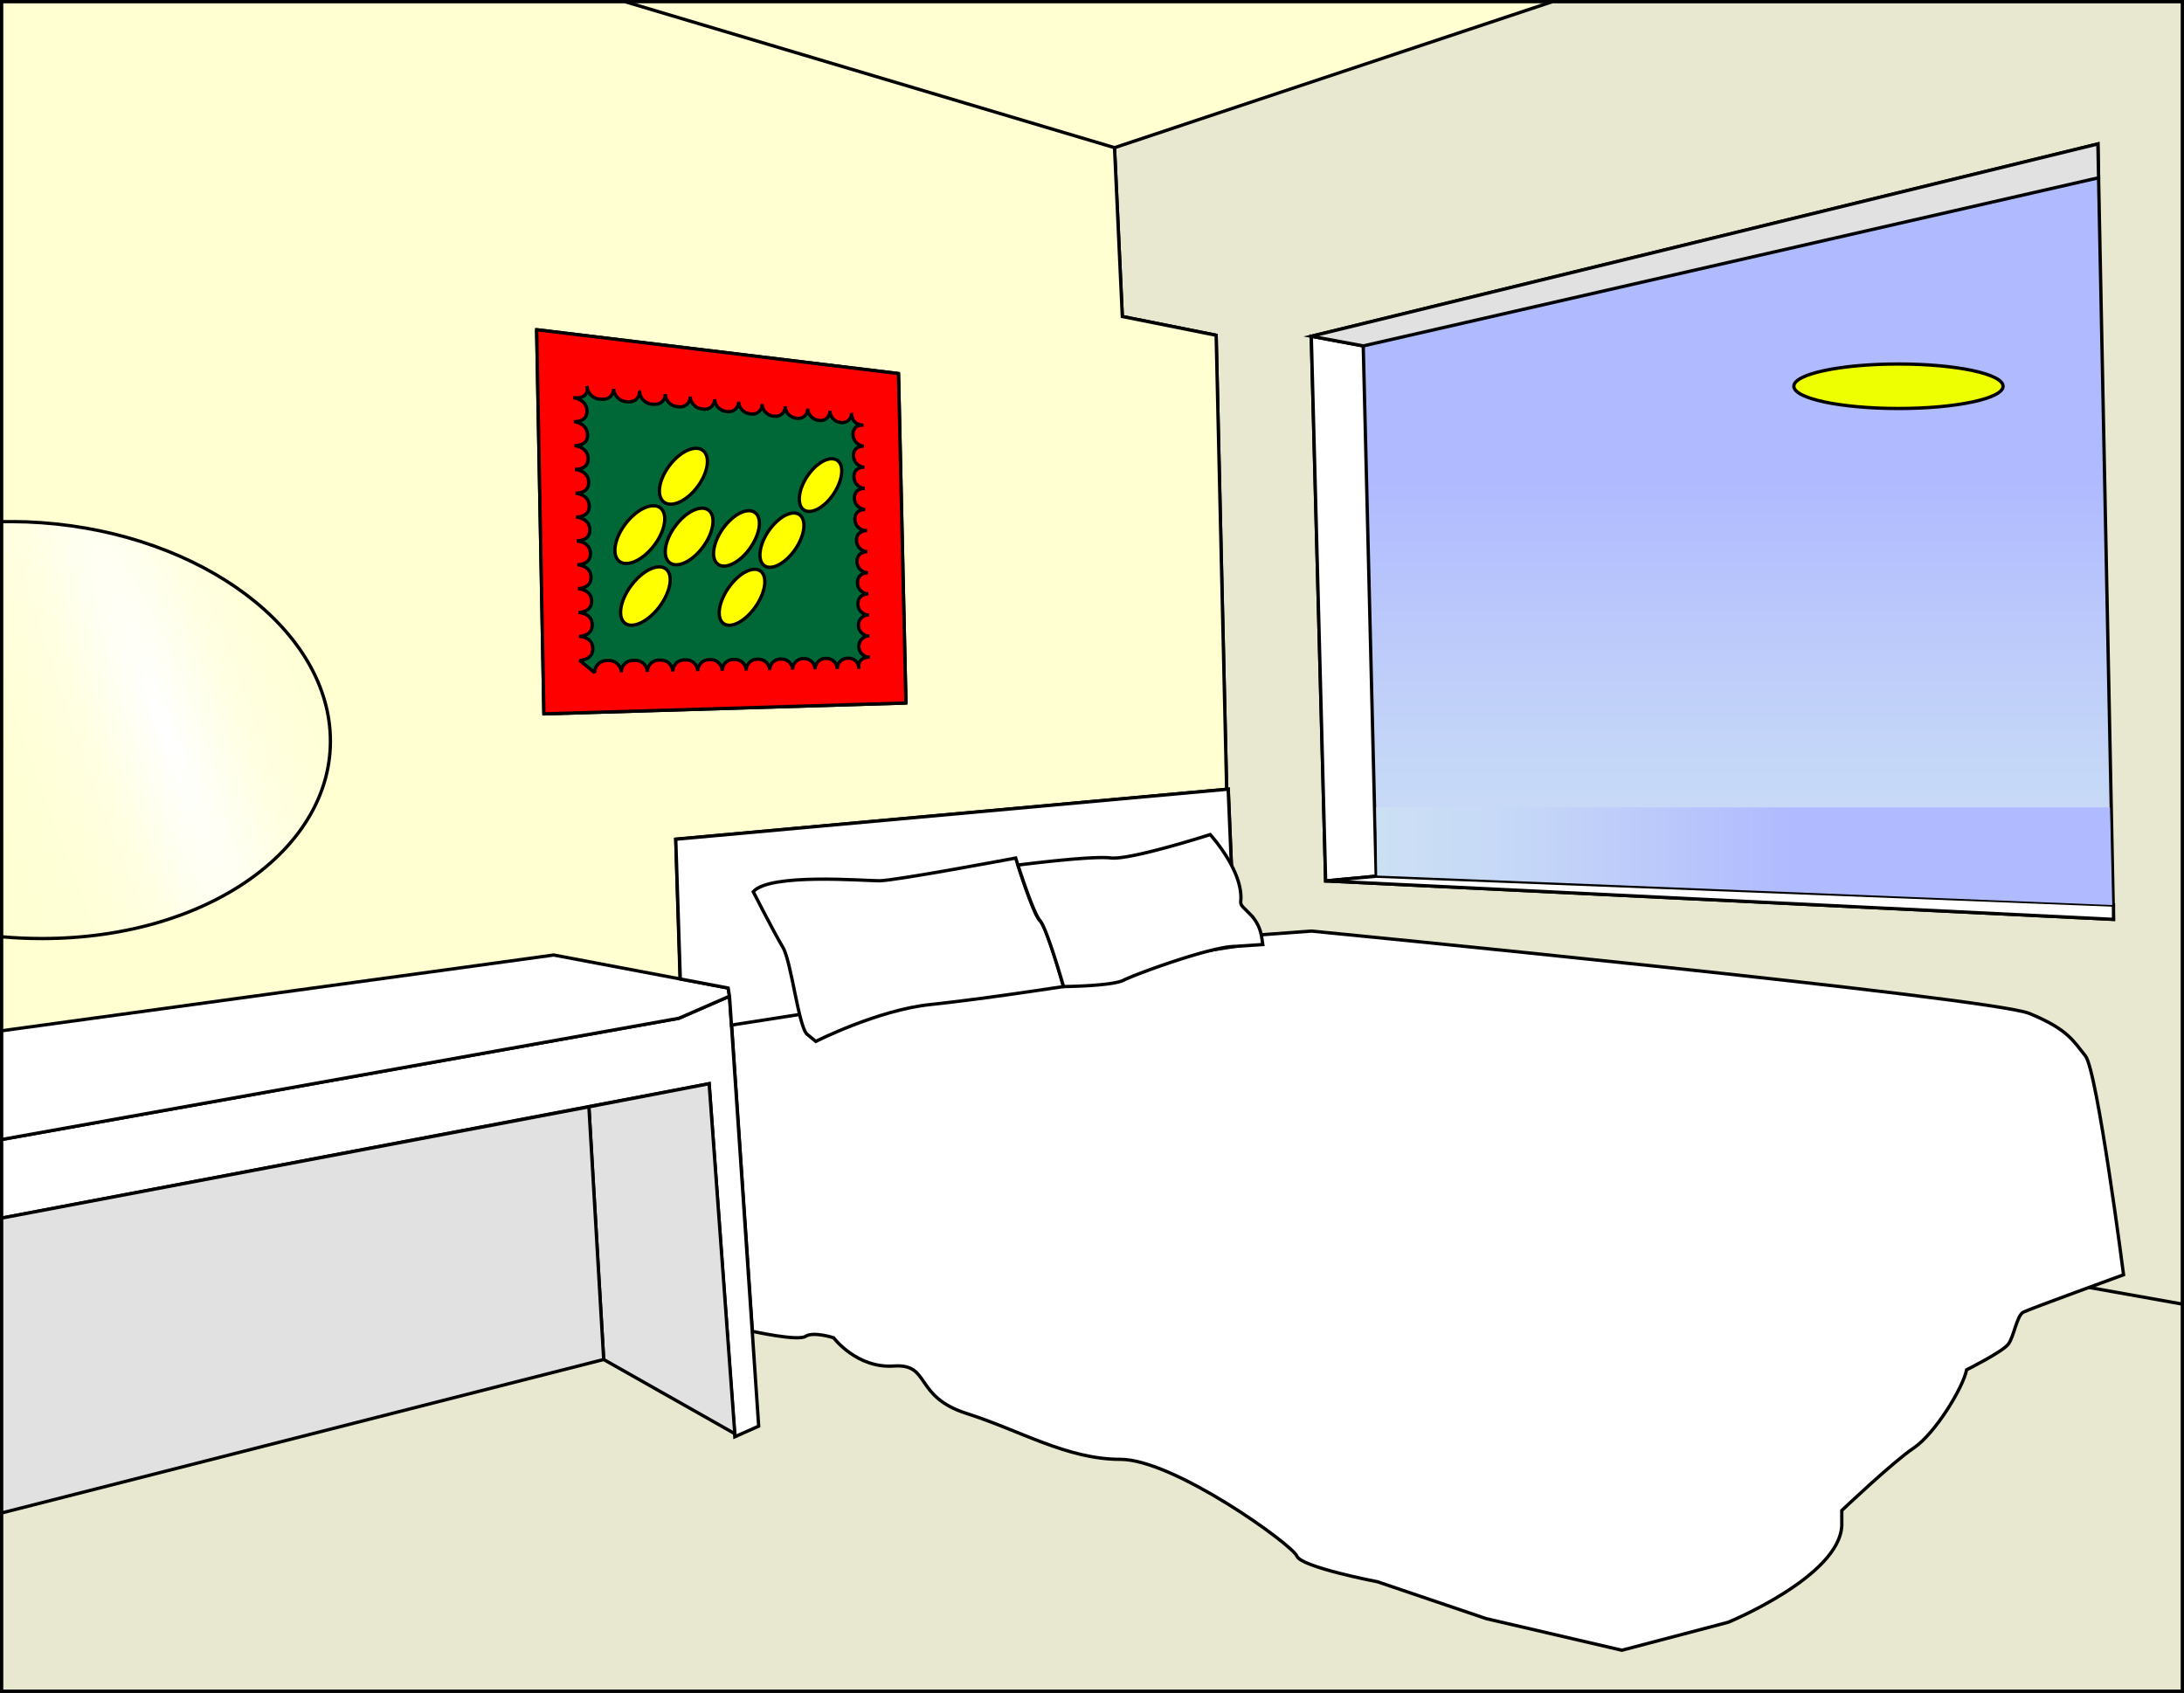 <svg xmlns="http://www.w3.org/2000/svg" xmlns:xlink="http://www.w3.org/1999/xlink" viewBox="0 0 662.74 513.72"><rect x="0" y="0" width="662.74" height="513.72" fill="#333333" stroke="none"/><defs><style>.cls-1{fill:#ffffd2;}.cls-1,.cls-10,.cls-11,.cls-2,.cls-3,.cls-4,.cls-5,.cls-6,.cls-8,.cls-9{stroke:#000;}.cls-1,.cls-11,.cls-2,.cls-3,.cls-4,.cls-5,.cls-6,.cls-8,.cls-9{stroke-miterlimit:10;}.cls-2{fill:#e8e7cf;}.cls-3{fill:url(#linear-gradient);}.cls-4{fill:url(#radial-gradient);}.cls-5{fill:#fff;}.cls-6{fill:#e1e1e1;}.cls-7{fill:url(#linear-gradient-2);}.cls-8{fill:#edff00;}.cls-9{fill:#006837;}.cls-10{fill:red;stroke-linejoin:bevel;}.cls-11{fill:#ff0;}</style><linearGradient id="linear-gradient" x1="519.64" y1="278.99" x2="519.64" y2="43.68" gradientUnits="userSpaceOnUse"><stop offset="0" stop-color="#cce0f4"/><stop offset="0.2" stop-color="#c5d7f7"/><stop offset="0.53" stop-color="#b2bdfe"/><stop offset="0.57" stop-color="#b0baff"/><stop offset="0.87" stop-color="#b0baff"/><stop offset="1" stop-color="#b0baff"/></linearGradient><radialGradient id="radial-gradient" cx="50.38" cy="221.55" r="56.97" gradientTransform="translate(-451.6 -1010.33) rotate(-20) scale(1 6)" gradientUnits="userSpaceOnUse"><stop offset="0" stop-color="#fff"/><stop offset="0.11" stop-color="#fffff6"/><stop offset="0.39" stop-color="#ffffe3"/><stop offset="0.69" stop-color="#ffffd8"/><stop offset="1" stop-color="#ffffd4"/></radialGradient><linearGradient id="linear-gradient-2" x1="417.61" y1="259.82" x2="640.97" y2="259.82" xlink:href="#linear-gradient"/></defs><title>Asset 53</title><g id="Layer_2" data-name="Layer 2"><g id="Layer_5" data-name="Layer 5"><rect class="cls-1" x="0.5" y="0.5" width="661.74" height="44.31"/><rect class="cls-2" x="0.5" y="44.81" width="661.74" height="468.41"/><polygon class="cls-2" points="369.04 101.74 340.57 96.05 338.2 44.81 471.09 0.5 662.24 0.5 662.24 395.74 374.65 344.46 369.04 101.74"/><polygon class="cls-3" points="402.27 267.32 397.94 103.45 397.92 102.04 636.61 43.68 641.35 278.99 402.27 267.32"/><polygon class="cls-1" points="189.62 0.5 338.2 44.81 340.57 96.05 369.04 101.74 374.65 344.46 0.5 436 0.5 0.5 189.62 0.5"/><path class="cls-4" d="M.5,158.29c2.49,0,5,0,7.55.08,49.07,1.88,89.69,29.91,92.1,63.44,2.47,34.42-36,63-87.42,63q-6.21,0-12.23-.54Z"/><path class="cls-5" d="M374,270.12l-1.28-30.64L205.06,254.67l1.31,42.4L221,299.83l.41,2.47L228.32,404s13.82,3.06,16.14,1.52,8.5.43,8.5.43,7,9.35,18.28,8.58,5.92,9.27,22.14,14.42,30.38,13.9,46.61,13.9,52.27,26,53.55,29.36S418,480,418,480l33,11.19,41.16,9.59,32.27-8.49s33.68-13.83,34.46-29.28v-4.64s15.45-14.67,21.88-19,14.94-18.28,16-23.69c0,0,10.81-5.41,12.61-7.72s2.58-8.76,4.64-9.79,30.38-11.33,30.38-11.33-8-62.05-11.59-66.43-5.15-8-17-12.87-217.83-25-217.83-25L378.35,284s-4.22-10.14-4.38-13.91"/><polygon class="cls-5" points="0.5 369.64 215.19 328.86 222.98 436 230.22 432.78 221.37 302.3 206.02 309 0.5 345.79 0.5 369.64"/><polygon class="cls-5" points="168.03 289.81 220.96 299.83 221.37 302.3 206.02 309 0.5 345.79 0.5 312.8 168.03 289.81"/><polygon class="cls-6" points="222.98 435.07 183.19 412.55 178.7 335.88 215.19 328.86 222.98 435.07"/><polygon class="cls-6" points="0.5 459.12 183.19 412.55 178.7 335.88 0.5 369.64 0.5 459.12"/><polygon class="cls-5" points="374.71 287.2 372.69 239.48 205.06 254.67 206.44 297.07 220.96 299.83 221.37 302.3 221.97 311.07 374.71 287.2"/><path class="cls-5" d="M228.57,270.6s6.42,12.6,9,16.88,4.76,24.26,7.38,26.4l2.61,2.14s18.79-9.51,34.72-11.18,40.43-5.46,40.43-5.46-5-18.08-7.13-20-7.37-19-7.37-19-36.63,6.9-41.38,6.9S233.56,264.89,228.57,270.6Z"/><path class="cls-5" d="M374.71,287.2c-7.13,0-30.22,8.43-33.73,10.24s-18.24,1.94-18.24,1.94-5.06-17.7-7.13-20-6.7-16.87-6.7-16.87,22.16-2.87,28.1-2.16,30.22-7.09,30.22-7.09,10.11,11,9.28,20.2c-.12,1.35.57,1.59,3,4.13a12.4,12.4,0,0,1,3.35,6.8l.34,2.24Z"/><polygon class="cls-5" points="397.92 102.04 413.68 104.97 417.61 265.89 402.27 267.32 397.92 102.04"/><polygon class="cls-6" points="636.61 43.68 397.92 102.04 413.68 104.97 636.82 53.94 636.61 43.68"/><polygon class="cls-5" points="417.61 265.89 402.27 267.32 641.35 278.99 641.35 274.65 417.61 265.89"/><polygon class="cls-7" points="417.61 245 417.9 265.7 640.97 274.65 640.28 245 417.61 245"/><ellipse class="cls-8" cx="576.09" cy="117.21" rx="31.74" ry="6.75"/><polygon class="cls-9" points="272.65 113.36 162.85 100.06 165.05 216.63 274.9 213.33 272.65 113.36"/><path class="cls-10" d="M272.65,113.36l-109.8-13.3,2.2,116.57,109.85-3.3Zm-12.07,89a4,4,0,0,1,.08.58,3.27,3.27,0,0,1-.08-.58,3.08,3.08,0,0,0-3.27-2.61,3.14,3.14,0,0,0-3.23,3.28,3.27,3.27,0,0,0-3.41-3.22,3.2,3.2,0,0,0-3.31,3.32,3.31,3.31,0,0,0-3.47-3.26,3.24,3.24,0,0,0-3.37,3.35A3.34,3.34,0,0,0,237,200a3.28,3.28,0,0,0-3.43,3.38,3.4,3.4,0,0,0-3.62-3.32,3.33,3.33,0,0,0-3.51,3.42,3.43,3.43,0,0,0-3.68-3.35,3.38,3.38,0,0,0-3.59,3.45,3.49,3.49,0,0,0-3.76-3.39,3.44,3.44,0,0,0-3.66,3.5,3.54,3.54,0,0,0-3.84-3.43,3.49,3.49,0,0,0-3.74,3.53,3.59,3.59,0,0,0-3.91-3.46,3.54,3.54,0,0,0-3.82,3.57,3.64,3.64,0,0,0-4-3.49,3.59,3.59,0,0,0-3.91,3.6,3.69,3.69,0,0,0-4.08-3.53,3.65,3.65,0,0,0-4,3.65l-4.57-3.74s4.11,0,4-3.64-4.18-3.62-4.18-3.62,4.11,0,4-3.6-4.18-3.65-4.18-3.65,4.11,0,4-3.56-4.18-3.69-4.18-3.69,4.11.08,4-3.52-4.18-3.72-4.18-3.72,4.11.12,4-3.49-4.18-3.76-4.18-3.76,4.11.16,4-3.44-4.18-3.8-4.18-3.8,4.11.2,4-3.4-4.17-3.83-4.17-3.83,4.1.23,4-3.36-4.17-3.88-4.17-3.88,4.1.28,4-3.31-4.17-3.91-4.17-3.91,4.1.31,4-3.28-4.17-4-4.17-4,4.1.35,4-3.24-4.17-4-4.17-4c3.95.38,4.34-1.76,4.28-2.88a3.72,3.72,0,0,1-.1-.65,3.1,3.1,0,0,1,.1.65,4.17,4.17,0,0,0,4,3.33c4,.39,4-3.16,4-3.16a4.15,4.15,0,0,0,4,3.93c3.93.38,3.86-3.14,3.86-3.14a4.09,4.09,0,0,0,4,3.89c3.85.37,3.78-3.11,3.78-3.11a4,4,0,0,0,3.88,3.85,3.05,3.05,0,0,0,3.7-3.08,4,4,0,0,0,3.8,3.8,3,3,0,0,0,3.62-3,3.93,3.93,0,0,0,3.73,3.76,3,3,0,0,0,3.55-3,3.87,3.87,0,0,0,3.65,3.72,2.92,2.92,0,0,0,3.47-3,3.82,3.82,0,0,0,3.58,3.68,2.88,2.88,0,0,0,3.41-3,3.76,3.76,0,0,0,3.51,3.63,2.84,2.84,0,0,0,3.34-2.94,3.72,3.72,0,0,0,3.44,3.6,2.8,2.8,0,0,0,3.27-2.92,3.67,3.67,0,0,0,3.38,3.56,2.77,2.77,0,0,0,3.2-2.9c.07,3.18,2.41,3.64,3.3,3.7h.33a2.88,2.88,0,0,1-.33,0,2.64,2.64,0,0,0-2.84,2.9,3.6,3.6,0,0,0,3.31,3.49s-3.24-.28-3.17,2.93a3.56,3.56,0,0,0,3.31,3.46s-3.24-.25-3.17,3a3.52,3.52,0,0,0,3.31,3.43s-3.24-.22-3.17,3a3.48,3.48,0,0,0,3.31,3.4s-3.24-.19-3.17,3A3.44,3.44,0,0,0,263.1,161s-3.25-.15-3.18,3.06a3.41,3.41,0,0,0,3.32,3.35s-3.25-.13-3.17,3.09a3.37,3.37,0,0,0,3.31,3.31s-3.24-.1-3.17,3.12a3.32,3.32,0,0,0,3.31,3.28s-3.24-.06-3.17,3.16a3.28,3.28,0,0,0,3.31,3.25,3.06,3.06,0,0,0-3.17,3.19A3.25,3.25,0,0,0,263.8,193a3.09,3.09,0,0,0-3.17,3.22,3.22,3.22,0,0,0,3.32,3.2C260.81,199.45,260.52,201.4,260.58,202.4Z"/><path class="cls-11" d="M198.67,165.29c-3.35,4.53-8.1,6.85-10.59,5.15s-1.77-6.84,1.66-11.39,8.11-6.7,10.54-5S202,160.81,198.67,165.29Z"/><path class="cls-11" d="M211.73,147.62c-3.22,4.36-7.79,6.52-10.2,4.79s-1.7-6.75,1.6-11.12,7.8-6.38,10.15-4.61S214.92,143.31,211.73,147.62Z"/><path class="cls-11" d="M200.34,183.81c-3.33,4.6-8.05,7.05-10.54,5.41s-1.76-6.79,1.66-11.42,8.07-6.91,10.49-5.23S203.64,179.24,200.34,183.81Z"/><path class="cls-11" d="M213.45,165.82c-3.2,4.43-7.75,6.71-10.15,5s-1.69-6.69,1.59-11.15,7.77-6.57,10.1-4.87S216.63,161.43,213.45,165.82Z"/><path class="cls-11" d="M227.64,166.31c-3.07,4.34-7.44,6.58-9.74,4.94s-1.62-6.55,1.52-10.92,7.46-6.44,9.7-4.78S230.69,162,227.64,166.31Z"/><path class="cls-11" d="M229.31,184.06c-3.06,4.42-7.41,6.77-9.7,5.19s-1.63-6.5,1.51-10.95,7.42-6.63,9.65-5S232.34,179.68,229.31,184.06Z"/><path class="cls-11" d="M241.27,166.78c-3,4.26-7.14,6.45-9.35,4.85s-1.57-6.42,1.45-10.7,7.16-6.33,9.31-4.69S244.2,162.56,241.27,166.78Z"/><path class="cls-11" d="M252.81,150.11c-2.84,4.11-6.89,6.16-9,4.54s-1.52-6.34,1.4-10.47,6.9-6,9-4.38S255.63,146,252.81,150.11Z"/></g></g></svg>